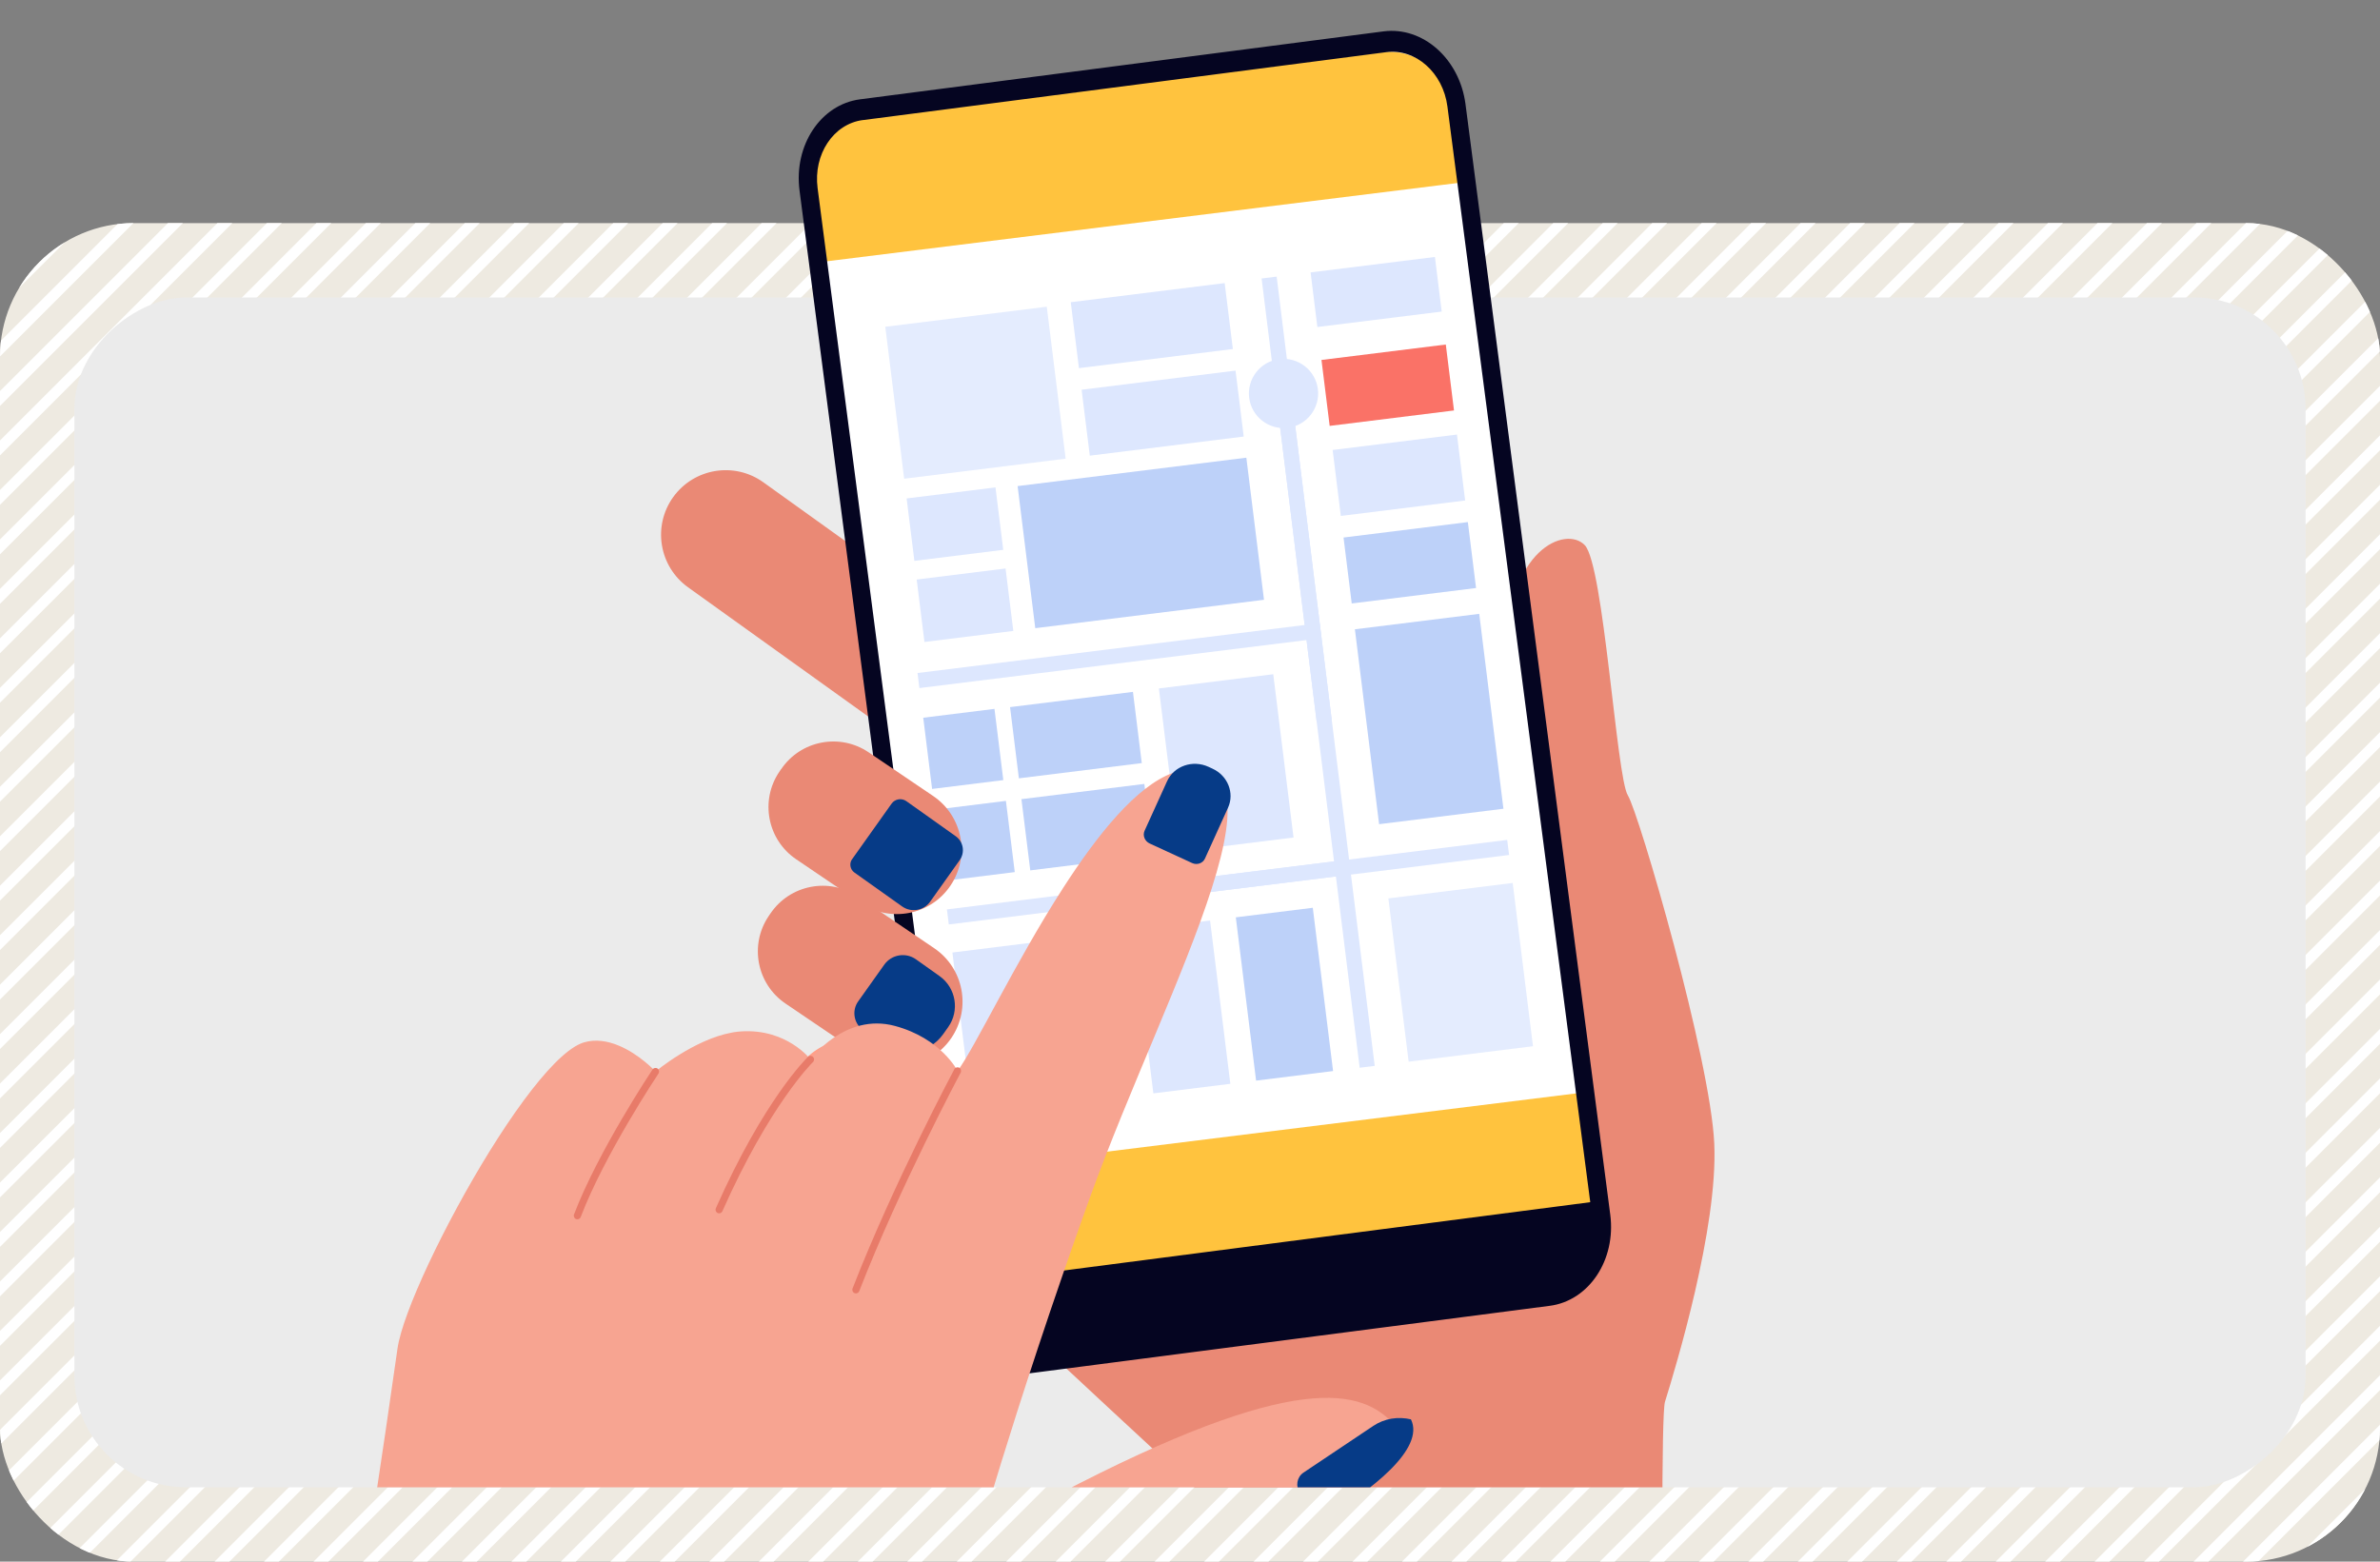 <?xml version="1.0" encoding="UTF-8"?>
<svg id="_レイヤー_2" data-name="レイヤー 2" xmlns="http://www.w3.org/2000/svg" xmlns:xlink="http://www.w3.org/1999/xlink" viewBox="0 0 640 420">
  <rect x="0" y="0" width="640" height="420" fill="#808080" stroke="none"/>
  <defs>
    <style>
      .cls-1 {
        fill: #ffc33e;
      }

      .cls-1, .cls-2, .cls-3, .cls-4, .cls-5, .cls-6, .cls-7, .cls-8, .cls-9, .cls-10, .cls-11, .cls-12, .cls-13, .cls-14, .cls-15 {
        stroke-width: 0px;
      }

      .cls-2 {
        fill: #fa7267;
      }

      .cls-16 {
        clip-path: url(#clippath);
      }

      .cls-3, .cls-17 {
        fill: none;
      }

      .cls-4 {
        fill: #050521;
      }

      .cls-5 {
        fill: #063b87;
      }

      .cls-6 {
        fill: #bdd1f9;
      }

      .cls-7 {
        fill: #e4ecfe;
      }

      .cls-18, .cls-11 {
        fill: #eeeae1;
      }

      .cls-19 {
        clip-path: url(#clippath-1);
      }

      .cls-8 {
        fill: #e87b69;
      }

      .cls-9 {
        fill: #ffa089;
      }

      .cls-10 {
        fill: #dde7fe;
      }

      .cls-17 {
        stroke: #fff;
        stroke-miterlimit: 10;
        stroke-width: 2.83px;
      }

      .cls-12 {
        fill: #ebebeb;
      }

      .cls-13 {
        fill: #fff;
      }

      .cls-14 {
        fill: #f7a491;
      }

      .cls-15 {
        fill: #ea8975;
      }
    </style>
    <clipPath id="clippath">
      <rect class="cls-11" y="60" width="640" height="360" rx="36" ry="36"/>
    </clipPath>
    <clipPath id="clippath-1">
      <rect class="cls-3" x="120" y="-100" width="400" height="600" rx="30" ry="30" transform="translate(120 520) rotate(-90)"/>
    </clipPath>
  </defs>
  <g id="pc">
    <g>
      <rect class="cls-18" y="60" width="640" height="360" rx="36" ry="36"/>
      <g class="cls-16">
        <g>
          <line class="cls-17" x1="323.82" y1="847.7" x2="880.61" y2="290.9"/>
          <line class="cls-17" x1="317.16" y1="841.05" x2="873.96" y2="284.25"/>
          <line class="cls-17" x1="310.51" y1="834.4" x2="867.31" y2="277.6"/>
          <line class="cls-17" x1="303.86" y1="827.75" x2="860.66" y2="270.95"/>
          <line class="cls-17" x1="297.21" y1="821.09" x2="854.01" y2="264.29"/>
          <line class="cls-17" x1="290.56" y1="814.44" x2="847.35" y2="257.64"/>
          <line class="cls-17" x1="283.9" y1="807.79" x2="840.7" y2="250.99"/>
          <line class="cls-17" x1="277.25" y1="801.14" x2="834.05" y2="244.34"/>
          <line class="cls-17" x1="270.6" y1="794.48" x2="827.4" y2="237.69"/>
          <line class="cls-17" x1="263.95" y1="787.83" x2="820.75" y2="231.03"/>
          <line class="cls-17" x1="257.29" y1="781.18" x2="814.09" y2="224.38"/>
          <line class="cls-17" x1="250.64" y1="774.53" x2="807.44" y2="217.73"/>
          <line class="cls-17" x1="243.99" y1="767.88" x2="800.79" y2="211.08"/>
          <line class="cls-17" x1="237.34" y1="761.22" x2="794.14" y2="204.43"/>
          <line class="cls-17" x1="230.69" y1="754.57" x2="787.48" y2="197.77"/>
          <line class="cls-17" x1="224.03" y1="747.92" x2="780.83" y2="191.12"/>
          <line class="cls-17" x1="217.38" y1="741.27" x2="774.18" y2="184.47"/>
          <line class="cls-17" x1="210.73" y1="734.62" x2="767.53" y2="177.82"/>
          <line class="cls-17" x1="204.08" y1="727.96" x2="760.88" y2="171.16"/>
          <line class="cls-17" x1="197.42" y1="721.31" x2="754.22" y2="164.51"/>
          <line class="cls-17" x1="190.77" y1="714.66" x2="747.57" y2="157.86"/>
          <line class="cls-17" x1="184.12" y1="708.01" x2="740.92" y2="151.21"/>
          <line class="cls-17" x1="177.47" y1="701.35" x2="734.27" y2="144.56"/>
          <line class="cls-17" x1="170.82" y1="694.7" x2="727.61" y2="137.9"/>
          <line class="cls-17" x1="164.16" y1="688.05" x2="720.96" y2="131.25"/>
          <line class="cls-17" x1="157.51" y1="681.4" x2="714.31" y2="124.6"/>
          <line class="cls-17" x1="150.86" y1="674.75" x2="707.66" y2="117.95"/>
          <line class="cls-17" x1="144.21" y1="668.09" x2="701.01" y2="111.29"/>
          <line class="cls-17" x1="137.56" y1="661.44" x2="694.35" y2="104.64"/>
          <line class="cls-17" x1="130.9" y1="654.79" x2="687.7" y2="97.99"/>
          <line class="cls-17" x1="124.25" y1="648.14" x2="681.05" y2="91.34"/>
          <line class="cls-17" x1="117.6" y1="641.48" x2="674.4" y2="84.69"/>
          <line class="cls-17" x1="110.95" y1="634.83" x2="667.75" y2="78.03"/>
          <line class="cls-17" x1="104.29" y1="628.18" x2="661.09" y2="71.38"/>
          <line class="cls-17" x1="97.64" y1="621.53" x2="654.44" y2="64.73"/>
          <line class="cls-17" x1="90.99" y1="614.88" x2="647.79" y2="58.08"/>
          <line class="cls-17" x1="84.34" y1="608.22" x2="641.14" y2="51.43"/>
          <line class="cls-17" x1="77.69" y1="601.57" x2="634.48" y2="44.77"/>
          <line class="cls-17" x1="71.03" y1="594.92" x2="627.83" y2="38.12"/>
          <line class="cls-17" x1="64.38" y1="588.27" x2="621.18" y2="31.47"/>
          <line class="cls-17" x1="57.73" y1="581.61" x2="614.53" y2="24.82"/>
          <line class="cls-17" x1="51.08" y1="574.96" x2="607.88" y2="18.16"/>
          <line class="cls-17" x1="44.42" y1="568.31" x2="601.22" y2="11.51"/>
          <line class="cls-17" x1="37.77" y1="561.66" x2="594.57" y2="4.86"/>
          <line class="cls-17" x1="31.12" y1="555.01" x2="587.92" y2="-1.79"/>
          <line class="cls-17" x1="24.47" y1="548.35" x2="581.27" y2="-8.44"/>
          <line class="cls-17" x1="17.82" y1="541.7" x2="574.61" y2="-15.1"/>
          <line class="cls-17" x1="11.16" y1="535.05" x2="567.96" y2="-21.75"/>
          <line class="cls-17" x1="4.51" y1="528.4" x2="561.31" y2="-28.4"/>
          <line class="cls-17" x1="-2.14" y1="521.75" x2="554.66" y2="-35.05"/>
          <line class="cls-17" x1="-8.79" y1="515.09" x2="548.01" y2="-41.71"/>
          <line class="cls-17" x1="-15.45" y1="508.44" x2="541.35" y2="-48.36"/>
          <line class="cls-17" x1="-22.1" y1="501.79" x2="534.7" y2="-55.01"/>
          <line class="cls-17" x1="-28.75" y1="495.14" x2="528.05" y2="-61.66"/>
          <line class="cls-17" x1="-35.4" y1="488.48" x2="521.4" y2="-68.31"/>
          <line class="cls-17" x1="-42.05" y1="481.83" x2="514.74" y2="-74.97"/>
          <line class="cls-17" x1="-48.71" y1="475.18" x2="508.09" y2="-81.62"/>
          <line class="cls-17" x1="-55.36" y1="468.53" x2="501.44" y2="-88.27"/>
          <line class="cls-17" x1="-62.01" y1="461.88" x2="494.79" y2="-94.92"/>
          <line class="cls-17" x1="-68.66" y1="455.22" x2="488.14" y2="-101.58"/>
          <line class="cls-17" x1="-75.31" y1="448.57" x2="481.48" y2="-108.23"/>
          <line class="cls-17" x1="-81.97" y1="441.92" x2="474.83" y2="-114.88"/>
          <line class="cls-17" x1="-88.62" y1="435.27" x2="468.18" y2="-121.53"/>
          <line class="cls-17" x1="-95.27" y1="428.61" x2="461.53" y2="-128.18"/>
          <line class="cls-17" x1="-101.92" y1="421.96" x2="454.88" y2="-134.84"/>
          <line class="cls-17" x1="-108.58" y1="415.31" x2="448.22" y2="-141.49"/>
          <line class="cls-17" x1="-115.23" y1="408.66" x2="441.57" y2="-148.14"/>
          <line class="cls-17" x1="-121.88" y1="402.01" x2="434.92" y2="-154.79"/>
          <line class="cls-17" x1="-128.53" y1="395.35" x2="428.27" y2="-161.44"/>
          <line class="cls-17" x1="-135.18" y1="388.7" x2="421.61" y2="-168.1"/>
          <line class="cls-17" x1="-141.84" y1="382.05" x2="414.96" y2="-174.75"/>
          <line class="cls-17" x1="-148.49" y1="375.4" x2="408.31" y2="-181.4"/>
          <line class="cls-17" x1="-155.14" y1="368.74" x2="401.66" y2="-188.05"/>
          <line class="cls-17" x1="-161.79" y1="362.09" x2="395.01" y2="-194.71"/>
          <line class="cls-17" x1="-168.45" y1="355.44" x2="388.35" y2="-201.36"/>
          <line class="cls-17" x1="-175.1" y1="348.79" x2="381.7" y2="-208.01"/>
          <line class="cls-17" x1="-181.75" y1="342.14" x2="375.05" y2="-214.66"/>
          <line class="cls-17" x1="-188.4" y1="335.48" x2="368.4" y2="-221.31"/>
          <line class="cls-17" x1="-195.05" y1="328.83" x2="361.74" y2="-227.97"/>
          <line class="cls-17" x1="-201.71" y1="322.18" x2="355.09" y2="-234.62"/>
          <line class="cls-17" x1="-208.36" y1="315.53" x2="348.44" y2="-241.27"/>
          <line class="cls-17" x1="-215.01" y1="308.88" x2="341.79" y2="-247.92"/>
          <line class="cls-17" x1="-221.66" y1="302.22" x2="335.14" y2="-254.58"/>
          <line class="cls-17" x1="-228.31" y1="295.57" x2="328.48" y2="-261.23"/>
          <line class="cls-17" x1="-234.97" y1="288.92" x2="321.83" y2="-267.88"/>
          <line class="cls-17" x1="-241.62" y1="282.27" x2="315.18" y2="-274.53"/>
          <line class="cls-17" x1="-248.27" y1="275.61" x2="308.53" y2="-281.18"/>
          <line class="cls-17" x1="-254.92" y1="268.96" x2="301.87" y2="-287.84"/>
          <line class="cls-17" x1="-261.58" y1="262.31" x2="295.22" y2="-294.49"/>
          <line class="cls-17" x1="-268.23" y1="255.66" x2="288.57" y2="-301.14"/>
          <line class="cls-17" x1="-274.88" y1="249.01" x2="281.92" y2="-307.79"/>
          <line class="cls-17" x1="-281.53" y1="242.35" x2="275.27" y2="-314.45"/>
        </g>
      </g>
    </g>
    <rect class="cls-12" x="160" y="-60" width="320" height="600" rx="30" ry="30" transform="translate(80 560) rotate(-90)"/>
    <g class="cls-19">
      <g>
        <g>
          <path class="cls-15" d="M338.73,611.94c12.63-3.94,26.92-7.04,42.19-8.91,30.13-3.69,52.75-3.24,71.91,2.67-4.85-32.26-7.05-222.42-5.11-228.67,2.87-9.24,14.27-46.74,13.26-69.43-1-22.69-20.2-88.75-23.25-93.71-3.05-4.96-6.48-61.94-11.57-67.27-5.09-5.32-21,1.07-21.17,29.52-.17,28.45-77.73,156.83-77.73,156.83l-48.71,27.46s35.36,32.99,52.54,48.65l7.63,202.86Z"/>
          <path class="cls-15" d="M256.58,188.42l.5-.7c5.45-7.61,3.71-18.19-3.9-23.65l-47.91-34.36c-7.8-5.59-18.65-3.8-24.25,3.99h0c-5.59,7.8-3.8,18.65,4,24.25l47.91,34.36c7.61,5.45,18.19,3.71,23.65-3.9Z"/>
          <g>
            <g>
              <path class="cls-13" d="M373.38,11.11l-138.36,17.96c-11.1,1.44-18.76,12.96-17.09,25.73l36.59,280.76c2.4,18.38,17.3,31.61,33.28,29.53l123.97-16.09c11.77-1.53,19.88-13.74,18.11-27.27L391.5,27.19c-1.3-10.01-9.42-17.21-18.12-16.08Z"/>
              <g>
                <rect class="cls-10" x="291.79" y="102.21" width="41.71" height="17.87" transform="translate(-11.31 39.35) rotate(-7.08)"/>
                <rect class="cls-7" x="240.43" y="85.06" width="43.76" height="41.18" transform="translate(-11.02 33.11) rotate(-7.08)"/>
                <rect class="cls-10" x="288.87" y="78.66" width="41.71" height="17.87" transform="translate(-8.43 38.82) rotate(-7.08)"/>
                <rect class="cls-10" x="353.21" y="71.16" width="33.69" height="14.8" transform="translate(-6.86 46.18) rotate(-7.08)"/>
                <rect class="cls-2" x="356.32" y="94.7" width="33.69" height="17.87" transform="translate(-9.92 46.75) rotate(-7.08)"/>
                <rect class="cls-10" x="359.32" y="118.91" width="33.69" height="17.87" transform="translate(-12.88 47.31) rotate(-7.08)"/>
                <rect class="cls-6" x="362.25" y="142.45" width="33.69" height="17.87" transform="translate(-15.76 47.85) rotate(-7.08)"/>
                <rect class="cls-6" x="367.46" y="167" width="33.69" height="52.82" transform="translate(-20.9 48.81) rotate(-7.08)"/>
                <rect class="cls-6" x="275.77" y="126.79" width="61.98" height="38.51" transform="translate(-15.65 38.9) rotate(-7.08)"/>
                <rect class="cls-10" x="314.23" y="183.11" width="30.99" height="44.25" transform="translate(-22.77 42.17) rotate(-7.08)"/>
                <rect class="cls-6" x="334.95" y="245.29" width="20.86" height="44.25" transform="translate(-30.31 44.58) rotate(-7.08)"/>
                <rect class="cls-7" x="375.92" y="239.41" width="33.69" height="44.25" transform="translate(-29.22 50.37) rotate(-7.08)"/>
                <rect class="cls-10" x="307.32" y="248.72" width="20.86" height="44.25" transform="translate(-30.94 41.2) rotate(-7.08)"/>
                <rect class="cls-10" x="258.7" y="254.2" width="29.73" height="44.25" transform="translate(-31.95 35.8) rotate(-7.08)"/>
                <rect class="cls-6" x="272.68" y="188.03" width="33.3" height="19.3" transform="translate(-22.14 37.14) rotate(-7.07)"/>
                <rect class="cls-6" x="249.37" y="191.79" width="19.3" height="19.3" transform="translate(-22.84 33.44) rotate(-7.08)"/>
                <rect class="cls-6" x="252.44" y="216.54" width="19.3" height="19.3" transform="translate(-25.86 34) rotate(-7.08)"/>
                <rect class="cls-6" x="275.75" y="212.78" width="33.3" height="19.3" transform="translate(-25.17 37.71) rotate(-7.07)"/>
                <rect class="cls-10" x="244.74" y="132.53" width="24.08" height="16.92" transform="translate(-15.41 32.7) rotate(-7.08)"/>
                <rect class="cls-10" x="247.45" y="154.34" width="24.08" height="16.92" transform="translate(-18.08 33.2) rotate(-7.08)"/>
                <rect class="cls-10" x="354.15" y="101.93" width="4.08" height="185.72" transform="translate(-21.28 45.36) rotate(-7.08)"/>
                <rect class="cls-10" x="295.27" y="239.46" width="4.08" height="53.03" transform="translate(-30.5 38.65) rotate(-7.08)"/>
                <rect class="cls-10" x="299.03" y="121.86" width="4.08" height="108.94" transform="translate(438.97 -144.16) rotate(82.93)"/>
                <rect class="cls-10" x="254.32" y="235.19" width="151.82" height="4.08" transform="translate(-26.7 42.48) rotate(-7.07)"/>
                <rect class="cls-10" x="292" y="235.51" width="71.28" height="4.08" transform="translate(-26.76 42.16) rotate(-7.07)"/>
                <rect class="cls-10" x="346.64" y="74.22" width="4.08" height="120.18" transform="translate(-13.89 43.97) rotate(-7.08)"/>
                <g>
                  <path class="cls-10" d="M337.55,106.76c-.52-4.19,2.46-8.02,6.65-8.54,4.19-.52,8.02,2.46,8.54,6.65s-2.46,8.02-6.65,8.54c-4.2.52-8.02-2.46-8.54-6.65Z"/>
                  <path class="cls-10" d="M346.3,115.06c-5.1.63-9.76-3-10.39-8.09-.63-5.1,3-9.76,8.09-10.39,5.1-.63,9.76,3,10.39,8.09.63,5.1-3,9.76-8.09,10.39ZM344.41,99.87c-3.28.41-5.62,3.41-5.21,6.69.41,3.28,3.41,5.62,6.69,5.21,3.28-.41,5.62-3.41,5.21-6.69-.41-3.28-3.41-5.62-6.69-5.21Z"/>
                </g>
                <path class="cls-1" d="M392.74,49.12l-171.35,21.27-2.55-20.54c-1.14-9.17,5.37-17.52,14.54-18.66l138.15-17.15c9.17-1.14,17.52,5.37,18.66,14.54l2.55,20.54Z"/>
                <rect class="cls-1" x="251.05" y="304.76" width="176.21" height="39.91" transform="translate(-37.41 44.25) rotate(-7.08)"/>
              </g>
              <path class="cls-4" d="M416.71,351.2l-140.75,18.27c-10.58,1.37-20.45-7.38-22.04-19.55L215,51.24c-1.59-12.17,5.71-23.16,16.29-24.53l140.75-18.27c10.58-1.37,20.45,7.38,22.04,19.55l38.93,298.68c1.59,12.17-5.71,23.16-16.29,24.53ZM232.02,32.29c-7.9,1.03-13.35,9.22-12.16,18.31l38.93,298.68c1.18,9.09,8.55,15.62,16.45,14.6l140.75-18.27c7.9-1.03,13.35-9.22,12.16-18.31L389.22,28.63c-1.18-9.09-8.55-15.62-16.45-14.6l-140.75,18.27Z"/>
            </g>
            <path class="cls-4" d="M419.55,347.99l-143.26,18.59c-9.63,1.25-18.6-6.71-20.04-17.78l-.41-3.18,174.22-22.61,1,7.66c1.12,8.6-4.03,16.35-11.5,17.32Z"/>
          </g>
          <path class="cls-9" d="M214.84,286.99l-.48.71c-5.25,7.75-3.22,18.29,4.53,23.54l17.34,11.75c7.94,5.38,18.75,3.31,24.13-4.64h0c5.38-7.95,3.3-18.75-4.64-24.13l-17.34-11.74c-7.75-5.25-18.29-3.22-23.54,4.53Z"/>
          <path class="cls-15" d="M207.19,245.66l-.48.71c-5.25,7.75-3.22,18.29,4.53,23.54l20.47,13.87c7.95,5.38,18.75,3.31,24.13-4.64h0c5.38-7.95,3.31-18.75-4.64-24.13l-20.47-13.87c-7.75-5.25-18.29-3.22-23.54,4.53Z"/>
          <path class="cls-15" d="M210.05,206.85l-.48.71c-5.25,7.75-3.22,18.29,4.53,23.54l17.34,11.75c7.95,5.38,18.75,3.31,24.13-4.64h0c5.38-7.95,3.31-18.75-4.64-24.13l-17.34-11.74c-7.75-5.25-18.29-3.22-23.53,4.53Z"/>
          <path class="cls-2" d="M258.68,315.69l-1.38,1.94c-3.68,5.17-10.91,6.39-16.08,2.72l-5.46-3.88c-2.47-1.75-3.05-5.21-1.3-7.68l7.03-9.89c1.95-2.74,5.78-3.38,8.51-1.44l6.36,4.52c4.41,3.13,5.45,9.3,2.32,13.7Z"/>
          <path class="cls-5" d="M254.98,276.23l-1.38,1.94c-3.68,5.17-10.91,6.39-16.08,2.72l-5.46-3.88c-2.47-1.75-3.05-5.21-1.3-7.68l7.03-9.89c1.95-2.74,5.78-3.38,8.51-1.44l6.36,4.52c4.41,3.13,5.45,9.3,2.32,13.7Z"/>
          <path class="cls-5" d="M234.92,218.52h18.3c1.58,0,2.86,1.28,2.86,2.86v16.27c0,2.54-2.06,4.6-4.6,4.6h-13.73c-2.98,0-5.41-2.42-5.41-5.41v-15.75c0-1.42,1.16-2.58,2.58-2.58Z" transform="translate(-85.06 295.97) rotate(-54.6)"/>
        </g>
        <g>
          <path class="cls-14" d="M151.59,482.11c45.22-8.44,82.88-9.19,115.38-5.45,24.91-20.91,57.6-47.04,66.83-53.16,3.46-2.3,13.33-10.37,20.21-14.47.18-.11.37-.22.56-.33,12.19-7.34,24.34-17.47,21.03-24.39-.27-.57-.64-1.11-1.13-1.62-.32-.34-.65-.67-.99-1-10.08-9.49-32.01-11.25-101.51,26.96-4.32,2.38-6.28-3.65-5.72-5.52,2.95-9.82,9.86-32.33,19.63-60.61,1.54-4.48,3.16-9.1,4.85-13.85.73-2.05,1.47-4.12,2.22-6.21,1.33-3.7,2.74-7.45,4.22-11.25,2.86-7.36,5.94-14.86,9.03-22.28,12.06-28.98,24.22-56.84,23.9-71.39-.11-4.88-1.62-8.26-5.02-9.68-3.12-1.3-6.37-1.19-9.71.02h0c-9.76,3.54-20.16,16.45-29.53,31-12.87,19.99-23.78,43.07-28.34,49.13,0,0-4.43-8.77-16.89-12.1-13.47-3.6-22.65,9.02-22.65,9.02,0,0-6.37-8.37-18.74-7.53-.57.04-1.15.1-1.73.19-.21.03-.43.07-.64.11-10.2,1.83-20.57,10.48-20.57,10.48,0,0-4.32-4.69-10-7.01-2.86-1.17-6.06-1.75-9.22-.83-.29.09-.6.19-.91.33-4.13,1.75-9.51,7.45-15.21,15.15-3.02,4.09-6.14,8.75-9.2,13.68h0c-12.18,19.64-23.48,43.56-24.85,53.19-3.24,22.71-11.78,82.84-16.7,98.1-1.76,5.47-4.64,12.63-7.6,19.57,21.9,5.28,45.29,6.18,69.01,1.76Z"/>
          <path class="cls-5" d="M309.15,226.85l11.41,5.26c1.33.61,2.88.08,3.46-1.2l6.22-13.71c1.77-3.9-.09-8.58-4.15-10.45l-1.07-.5c-4.31-1.99-9.33-.24-11.2,3.89l-6.03,13.28c-.58,1.28.03,2.81,1.36,3.43Z"/>
          <path class="cls-5" d="M354.82,409.09l-5.21-7.46c-1.31-1.87-.9-4.36.91-5.58l18.8-12.58c3.03-2.02,6.68-2.54,10.09-1.74,3.86,7.8-10.47,19.22-24.58,27.36Z"/>
          <path class="cls-8" d="M230.11,347.86c.4.02.79-.22.95-.62,10.94-28.14,27.11-58.45,27.27-58.76.25-.47.08-1.06-.39-1.32-.47-.26-1.05-.08-1.31.4-.16.3-16.38,30.72-27.37,58.97-.19.5.05,1.07.55,1.26.1.04.2.06.3.07Z"/>
          <path class="cls-8" d="M193.33,326.32c.39.02.76-.2.93-.58,12.76-28.76,24.24-39.99,24.35-40.1.39-.37.4-.99.03-1.38-.37-.39-.98-.4-1.36-.03-.48.46-11.87,11.61-24.78,40.72-.22.49,0,1.07.49,1.29.11.05.23.08.34.08Z"/>
          <path class="cls-8" d="M155.21,327.93c.41.02.8-.22.95-.62,6.37-16.75,20.76-38.36,20.91-38.58.3-.45.18-1.05-.26-1.35-.44-.3-1.04-.18-1.34.26-.15.22-14.66,22.01-21.11,38.97-.19.5.06,1.07.55,1.26.1.04.2.06.3.06Z"/>
        </g>
      </g>
    </g>
  </g>
</svg>